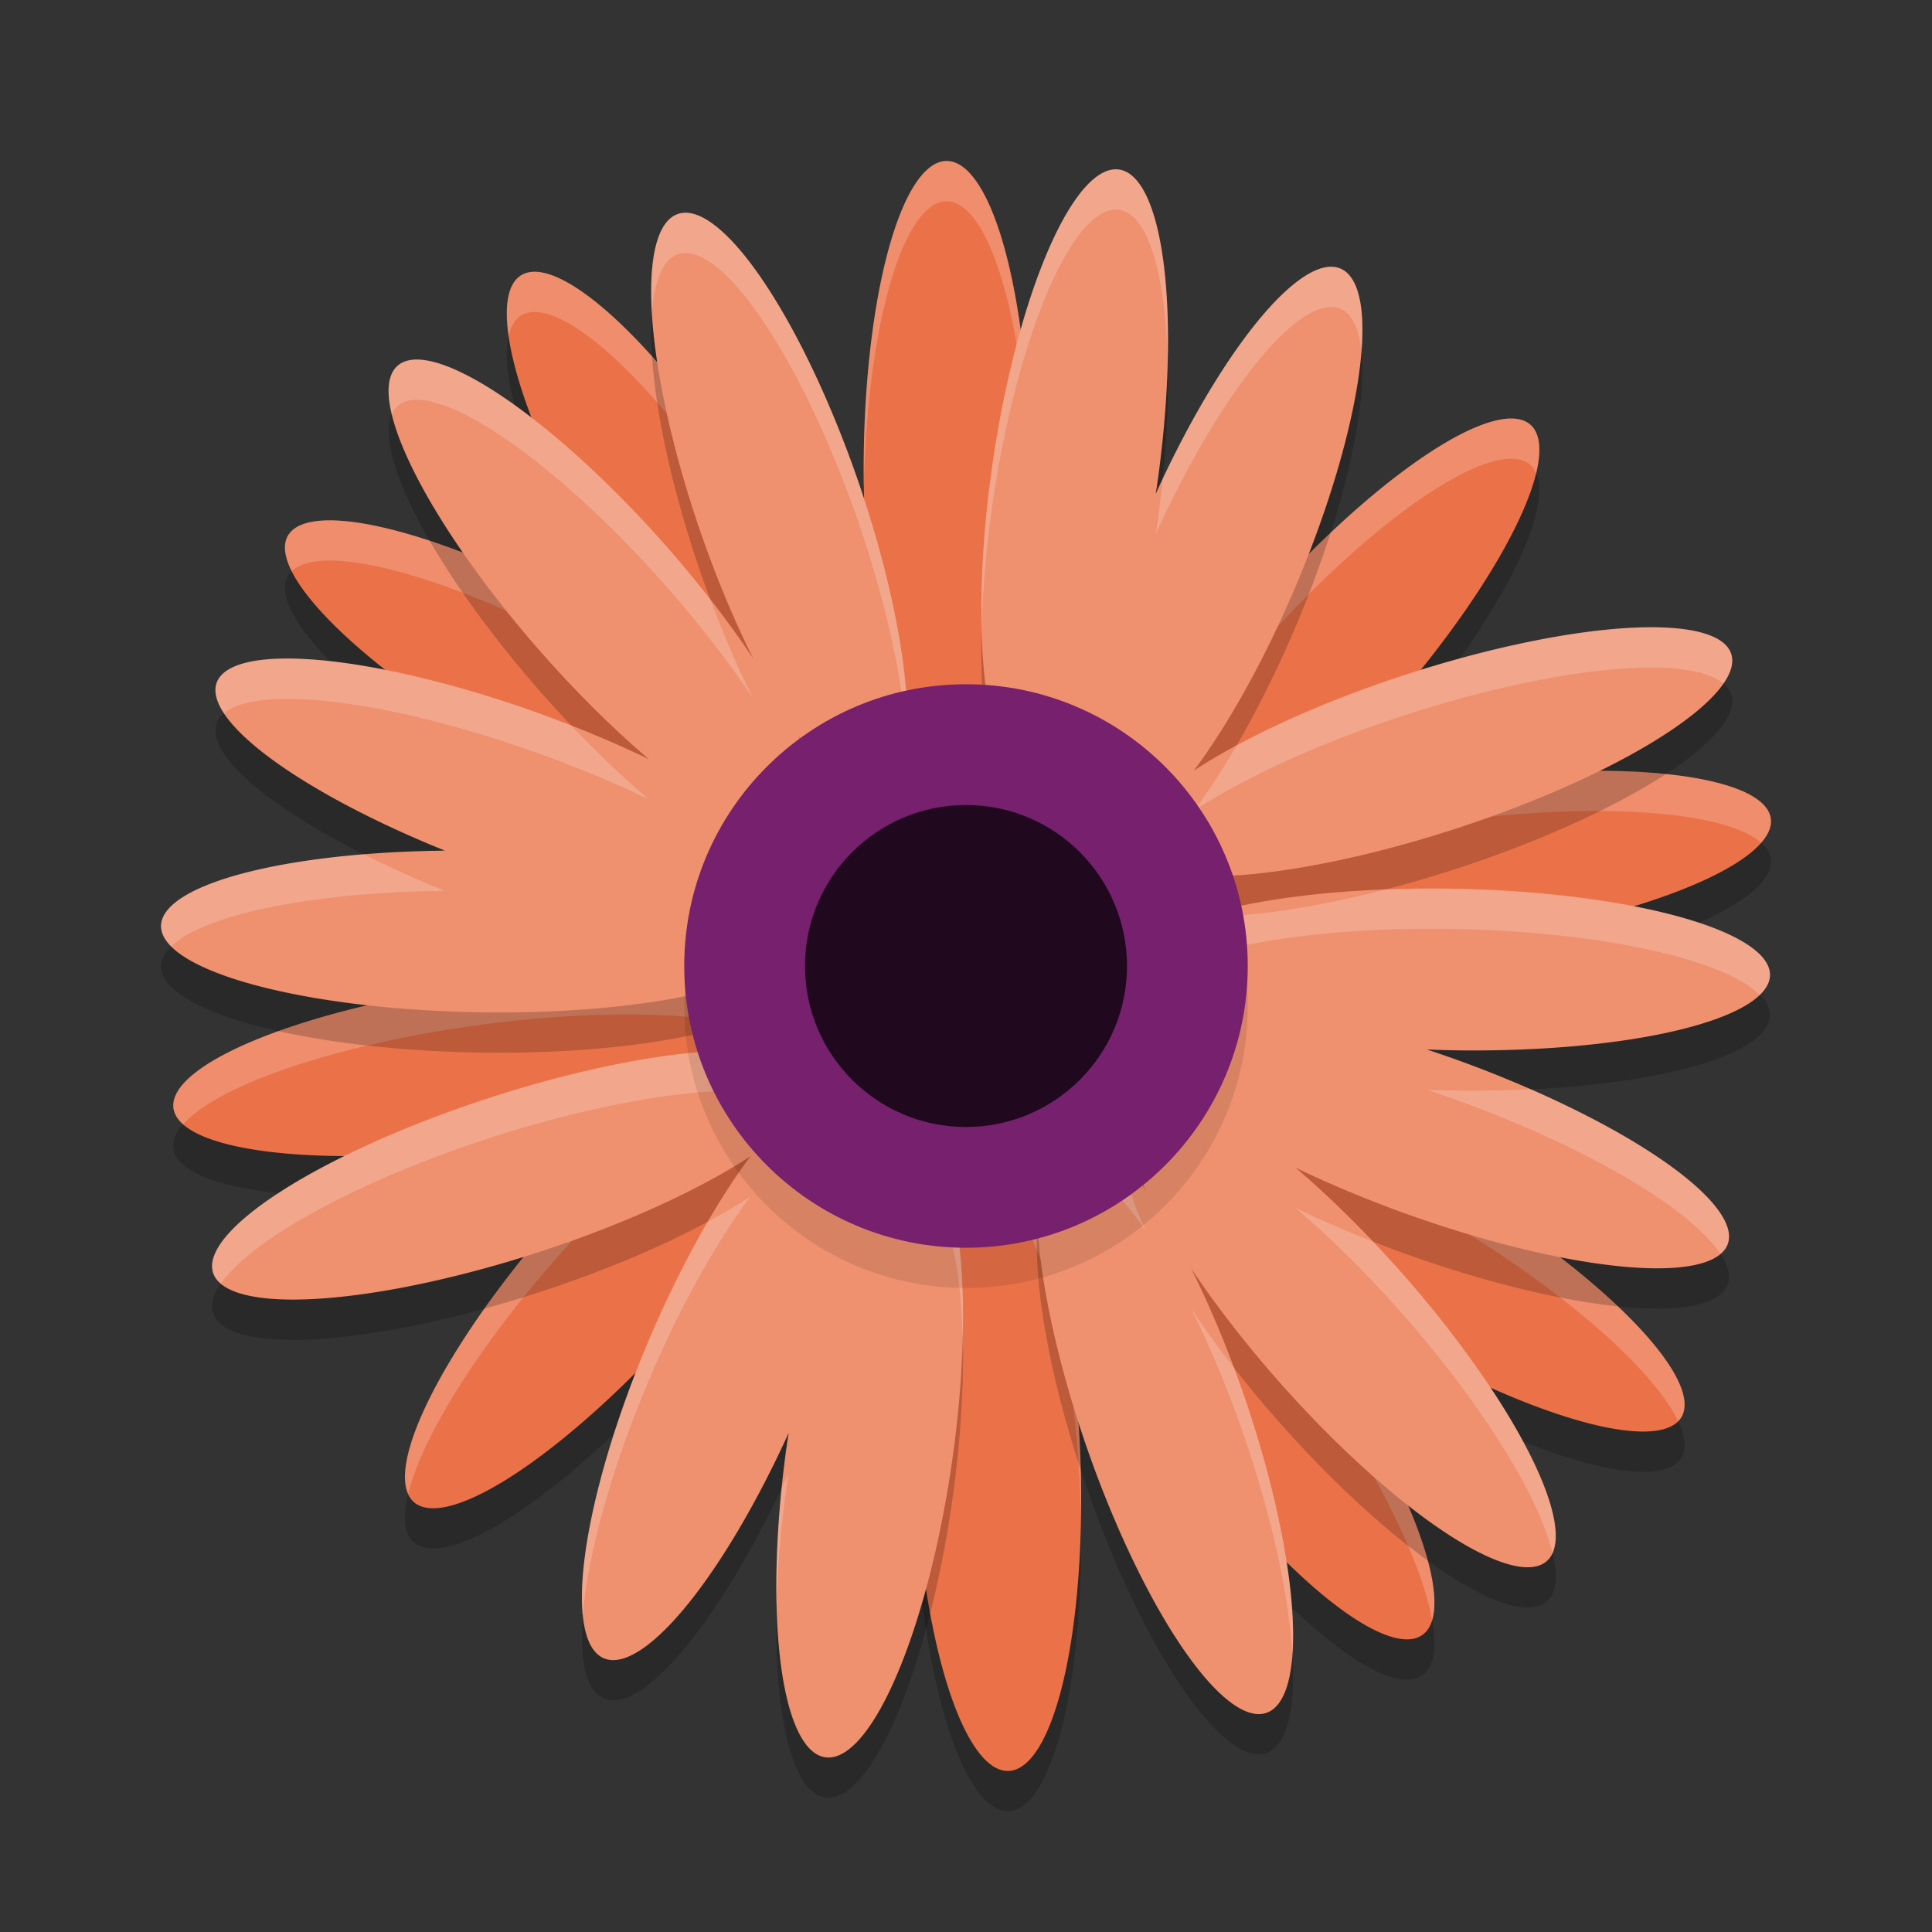 <svg xmlns="http://www.w3.org/2000/svg" width="48" height="48" version="1.1">
 <rect width="100%" height="100%" fill="#333333" stroke="none"/>
 <path style="opacity:0.2" d="m 23.52,5 a 2.062,7.67 0 0 0 -2.062,7.67 2.062,7.67 0 0 0 2.062,7.67 2.062,7.67 0 0 0 2.062,-7.67 2.062,7.67 0 0 0 -2.062,-7.67 z M 13.39,7.758 a 7.727,2.047 58.139 0 0 -0.432,0.075 7.727,2.047 58.139 0 0 2.3,7.606 7.727,2.047 58.139 0 0 1.262,1.865 7.829,2.02 29.204 0 0 -1.506,-0.907 7.829,2.02 29.204 0 0 -7.858,-2.093 7.829,2.02 29.204 0 0 5.798,5.57 7.829,2.02 29.204 0 0 7.857,2.093 7.829,2.02 29.204 0 0 -0.108,-0.92 7.727,2.047 58.139 0 0 0.39,-0.074 7.727,2.047 58.139 0 0 -2.301,-7.605 7.727,2.047 58.139 0 0 -5.401,-5.609 z m 24.017,3.647 a 2.038,7.761 41.602 0 0 -6.098,4.643 2.038,7.761 41.602 0 0 -3.578,7.122 2.038,7.761 41.602 0 0 0.667,0.126 2.008,7.877 82.183 0 0 -0.009,0.187 2.008,7.877 82.183 0 0 8.092,0.912 2.008,7.877 82.183 0 0 7.514,-3.062 2.008,7.877 82.183 0 0 -8.092,-0.912 2.008,7.877 82.183 0 0 -4.144,0.888 2.038,7.761 41.602 0 0 2.676,-2.643 2.038,7.761 41.602 0 0 3.578,-7.122 2.038,7.761 41.602 0 0 -0.606,-0.139 z M 15.601,25.204 a 2.008,7.877 82.183 0 0 -3.776,0.272 2.008,7.877 82.183 0 0 -7.515,3.062 2.008,7.877 82.183 0 0 8.092,0.912 2.008,7.877 82.183 0 0 4.144,-0.889 2.038,7.761 41.602 0 0 -2.676,2.644 2.038,7.761 41.602 0 0 -3.578,7.122 2.038,7.761 41.602 0 0 6.704,-4.504 2.038,7.761 41.602 0 0 3.578,-7.122 2.038,7.761 41.602 0 0 -0.666,-0.127 2.008,7.877 82.183 0 0 0.009,-0.186 2.008,7.877 82.183 0 0 -4.316,-1.184 z m 13.742,2.56 a 7.823,2.022 31.153 0 0 -0.953,0.343 7.823,2.022 31.153 0 0 5.596,5.761 7.823,2.022 31.153 0 0 7.779,2.356 7.823,2.022 31.153 0 0 -5.596,-5.761 7.823,2.022 31.153 0 0 -6.826,-2.699 z m -2.554,1.145 a 7.739,2.044 54.495 0 0 -0.426,0.101 7.739,2.044 54.495 0 0 2.787,7.45 7.739,2.044 54.495 0 0 6.178,5.167 7.739,2.044 54.495 0 0 -2.786,-7.45 7.739,2.044 54.495 0 0 -5.752,-5.269 z m -2.28,0.76 a 7.67,2.062 87.948 0 0 -1.787,7.735 7.67,2.062 87.948 0 0 2.334,7.595 7.67,2.062 87.948 0 0 1.787,-7.735 7.67,2.062 87.948 0 0 -2.334,-7.595 z"/>
 <path style="fill:#eb7148" d="m 23.52,4 a 2.062,7.67 0 0 0 -2.062,7.67 2.062,7.67 0 0 0 2.062,7.67 2.062,7.67 0 0 0 2.062,-7.67 2.062,7.67 0 0 0 -2.062,-7.67 z M 13.39,6.758 a 7.727,2.047 58.139 0 0 -0.432,0.075 7.727,2.047 58.139 0 0 2.3,7.606 7.727,2.047 58.139 0 0 1.262,1.865 7.829,2.02 29.204 0 0 -1.506,-0.907 7.829,2.02 29.204 0 0 -7.858,-2.093 7.829,2.02 29.204 0 0 5.798,5.57 7.829,2.02 29.204 0 0 7.857,2.093 7.829,2.02 29.204 0 0 -0.108,-0.92 7.727,2.047 58.139 0 0 0.39,-0.074 7.727,2.047 58.139 0 0 -2.301,-7.605 7.727,2.047 58.139 0 0 -5.401,-5.609 z m 24.017,3.647 a 2.038,7.761 41.602 0 0 -6.098,4.643 2.038,7.761 41.602 0 0 -3.578,7.122 2.038,7.761 41.602 0 0 0.667,0.126 2.008,7.877 82.183 0 0 -0.009,0.187 2.008,7.877 82.183 0 0 8.092,0.912 2.008,7.877 82.183 0 0 7.514,-3.062 2.008,7.877 82.183 0 0 -8.092,-0.912 2.008,7.877 82.183 0 0 -4.144,0.888 2.038,7.761 41.602 0 0 2.676,-2.643 2.038,7.761 41.602 0 0 3.578,-7.122 2.038,7.761 41.602 0 0 -0.606,-0.139 z M 15.601,24.204 a 2.008,7.877 82.183 0 0 -3.776,0.272 2.008,7.877 82.183 0 0 -7.515,3.062 2.008,7.877 82.183 0 0 8.092,0.912 2.008,7.877 82.183 0 0 4.144,-0.889 2.038,7.761 41.602 0 0 -2.676,2.644 2.038,7.761 41.602 0 0 -3.578,7.122 2.038,7.761 41.602 0 0 6.704,-4.504 2.038,7.761 41.602 0 0 3.578,-7.122 2.038,7.761 41.602 0 0 -0.666,-0.127 2.008,7.877 82.183 0 0 0.009,-0.186 2.008,7.877 82.183 0 0 -4.316,-1.184 z m 13.742,2.56 a 7.823,2.022 31.153 0 0 -0.953,0.343 7.823,2.022 31.153 0 0 5.596,5.761 7.823,2.022 31.153 0 0 7.779,2.356 7.823,2.022 31.153 0 0 -5.596,-5.761 7.823,2.022 31.153 0 0 -6.826,-2.699 z m -2.554,1.145 a 7.739,2.044 54.495 0 0 -0.426,0.101 7.739,2.044 54.495 0 0 2.787,7.45 7.739,2.044 54.495 0 0 6.178,5.167 7.739,2.044 54.495 0 0 -2.786,-7.45 7.739,2.044 54.495 0 0 -5.752,-5.269 z m -2.28,0.76 a 7.67,2.062 87.948 0 0 -1.787,7.735 7.67,2.062 87.948 0 0 2.334,7.595 7.67,2.062 87.948 0 0 1.787,-7.735 7.67,2.062 87.948 0 0 -2.334,-7.595 z"/>
 <path style="opacity:0.2;fill:#ffffff" d="M 23.52 4 A 2.062 7.67 0 0 0 21.457 11.67 A 2.062 7.67 0 0 0 21.463 12.105 A 2.062 7.67 0 0 1 23.52 5 A 2.062 7.67 0 0 1 25.576 12.211 A 2.062 7.67 0 0 0 25.582 11.67 A 2.062 7.67 0 0 0 23.52 4 z M 13.391 6.758 A 7.727 2.047 58.139 0 0 12.959 6.832 A 7.727 2.047 58.139 0 0 12.639 8.348 A 7.727 2.047 58.139 0 1 12.959 7.832 A 7.727 2.047 58.139 0 1 13.391 7.758 A 7.727 2.047 58.139 0 1 18.791 13.367 A 7.727 2.047 58.139 0 1 21.41 19.455 A 7.727 2.047 58.139 0 0 18.791 12.367 A 7.727 2.047 58.139 0 0 13.391 6.758 z M 37.6 10.4 A 2.038 7.761 41.602 0 0 37.406 10.406 A 2.038 7.761 41.602 0 0 31.309 15.049 A 2.038 7.761 41.602 0 0 27.58 21.949 A 2.038 7.761 41.602 0 1 31.309 16.049 A 2.038 7.761 41.602 0 1 37.406 11.406 A 2.038 7.761 41.602 0 1 38.014 11.543 A 2.038 7.761 41.602 0 1 38.164 11.764 A 2.038 7.761 41.602 0 0 38.014 10.543 A 2.038 7.761 41.602 0 0 37.6 10.4 z M 8.365 12.932 A 7.829 2.02 29.204 0 0 7.156 13.305 A 7.829 2.02 29.204 0 0 7.25 14.189 A 7.829 2.02 29.204 0 1 15.014 16.396 A 7.829 2.02 29.204 0 1 16.52 17.305 A 7.727 2.047 58.139 0 1 15.357 15.596 A 7.829 2.02 29.204 0 0 15.014 15.396 A 7.829 2.02 29.204 0 0 8.365 12.932 z M 39.473 19.15 A 2.008 7.877 82.183 0 0 35.902 19.422 A 2.008 7.877 82.183 0 0 33.268 19.908 A 2.038 7.761 41.602 0 1 31.758 21.309 A 2.008 7.877 82.183 0 1 35.902 20.422 A 2.008 7.877 82.183 0 1 43.754 20.938 A 2.008 7.877 82.183 0 0 43.994 20.334 A 2.008 7.877 82.183 0 0 39.473 19.15 z M 20.75 21.045 A 7.727 2.047 58.139 0 1 20.703 21.047 A 7.829 2.02 29.204 0 1 20.719 21.082 A 7.829 2.02 29.204 0 0 20.75 21.045 z M 15.602 24.203 A 2.008 7.877 82.183 0 0 11.824 24.477 A 2.008 7.877 82.183 0 0 4.311 27.539 A 2.008 7.877 82.183 0 0 4.553 27.934 A 2.008 7.877 82.183 0 1 11.824 25.477 A 2.008 7.877 82.183 0 1 15.602 25.203 A 2.008 7.877 82.183 0 1 19.918 26.389 A 2.008 7.877 82.183 0 1 19.908 26.574 A 2.038 7.761 41.602 0 1 20.574 26.701 A 2.038 7.761 41.602 0 1 20.725 26.922 A 2.038 7.761 41.602 0 0 20.574 25.701 A 2.038 7.761 41.602 0 0 19.908 25.574 A 2.008 7.877 82.183 0 0 19.918 25.389 A 2.008 7.877 82.183 0 0 15.602 24.203 z M 29.344 26.764 A 7.823 2.022 31.153 0 0 28.391 27.105 A 7.823 2.022 31.153 0 0 28.467 28.025 A 7.823 2.022 31.153 0 1 29.344 27.764 A 7.823 2.022 31.153 0 1 36.17 30.463 A 7.823 2.022 31.153 0 1 41.691 35.311 A 7.823 2.022 31.153 0 0 41.766 35.223 A 7.823 2.022 31.153 0 0 36.17 29.463 A 7.823 2.022 31.153 0 0 29.344 26.764 z M 26.789 27.908 A 7.739 2.044 54.495 0 0 26.363 28.01 A 7.739 2.044 54.495 0 0 26.111 29.385 A 7.739 2.044 54.495 0 1 26.363 29.01 A 7.739 2.044 54.495 0 1 26.789 28.908 A 7.739 2.044 54.495 0 1 32.541 34.178 A 7.739 2.044 54.495 0 1 35.58 40.252 A 7.739 2.044 54.495 0 0 32.541 33.178 A 7.739 2.044 54.495 0 0 32.176 32.676 A 7.823 2.022 31.153 0 1 28.33 28.627 A 7.739 2.044 54.495 0 0 26.789 27.908 z M 16.547 28.562 A 2.008 7.877 82.183 0 1 15.037 28.963 A 2.038 7.761 41.602 0 0 13.871 30.205 A 2.038 7.761 41.602 0 0 10.143 37.107 A 2.038 7.761 41.602 0 1 13.871 31.205 A 2.038 7.761 41.602 0 1 16.547 28.562 z M 24.51 28.67 A 7.67 2.062 87.948 0 0 22.709 35.938 A 7.67 2.062 87.948 0 1 24.51 29.67 A 7.67 2.062 87.948 0 1 26.844 37.264 A 7.67 2.062 87.948 0 1 26.855 37.732 A 7.67 2.062 87.948 0 0 26.844 36.264 A 7.67 2.062 87.948 0 0 24.51 28.67 z"/>
 <path style="opacity:0.2" d="m 27.652,5.211 a 2.061,7.674 8.272 0 0 -2.994,7.316 2.061,7.674 8.272 0 0 0.942,7.875 2.061,7.674 8.272 0 0 1.213,-0.953 2.054,7.701 22.949 0 0 0.495,2.411 2.054,7.701 22.949 0 0 0.77,-0.138 2.012,7.86 71.978 0 0 -0.013,0.397 2.012,7.86 71.978 0 0 8.128,-0.538 2.012,7.86 71.978 0 0 6.816,-4.343 2.012,7.86 71.978 0 0 -8.128,0.538 2.012,7.86 71.978 0 0 -5.22,2.37 2.054,7.701 22.949 0 0 2.547,-4.62 2.054,7.701 22.949 0 0 1.084,-7.858 2.054,7.701 22.949 0 0 -4.58,5.604 2.061,7.674 8.272 0 0 0.03,-0.185 2.061,7.674 8.272 0 0 -0.943,-7.875 2.061,7.674 8.272 0 0 -0.147,-0.001 z M 17.057,6.286 a 7.692,2.056 70.866 0 0 -0.208,0.028 7.692,2.056 70.866 0 0 0.557,7.91 7.692,2.056 70.866 0 0 1.308,3.138 A 7.76,2.038 48.551 0 0 16.58,14.599 7.76,2.038 48.551 0 0 9.888,10.078 7.76,2.038 48.551 0 0 13.447,17.21 a 7.76,2.038 48.551 0 0 2.675,2.652 7.856,2.013 19.904 0 0 -2.631,-1.104 7.856,2.013 19.904 0 0 -8.104,-0.804 7.856,2.013 19.904 0 0 5.667,4.18 7.881,2.007 1.038 0 0 -7.053,1.865 7.881,2.007 1.038 0 0 7.842,2.15 7.881,2.007 1.038 0 0 7.918,-1.863 7.881,2.007 1.038 0 0 -0.244,-0.503 7.856,2.013 19.904 0 0 0.636,-0.46 7.856,2.013 19.904 0 0 -0.849,-1.499 7.76,2.038 48.551 0 0 0.836,-0.091 7.76,2.038 48.551 0 0 -0.312,-2.457 7.692,2.056 70.866 0 0 2.047,1.579 7.692,2.056 70.866 0 0 -0.557,-7.91 A 7.692,2.056 70.866 0 0 17.057,6.286 Z M 35.576,23.075 a 7.881,2.007 1.038 0 0 -7.361,1.869 7.881,2.007 1.038 0 0 1.099,1.046 7.856,2.013 19.904 0 0 -1.161,0.561 7.856,2.013 19.904 0 0 0.85,1.499 7.76,2.038 48.551 0 0 -0.836,0.091 7.76,2.038 48.551 0 0 0.311,2.454 7.692,2.056 70.866 0 0 -2.046,-1.577 7.692,2.056 70.866 0 0 0.557,7.91 7.692,2.056 70.866 0 0 4.467,6.63 7.692,2.056 70.866 0 0 -0.557,-7.91 7.692,2.056 70.866 0 0 -1.309,-3.14 7.76,2.038 48.551 0 0 2.137,2.764 7.76,2.038 48.551 0 0 6.692,4.522 7.76,2.038 48.551 0 0 -3.559,-7.132 7.76,2.038 48.551 0 0 -2.675,-2.653 7.856,2.013 19.904 0 0 2.632,1.105 7.856,2.013 19.904 0 0 8.105,0.804 7.856,2.013 19.904 0 0 -6.662,-4.564 7.856,2.013 19.904 0 0 -0.813,-0.28 7.881,2.007 1.038 0 0 0.61,0.019 7.881,2.007 1.038 0 0 7.918,-1.863 7.881,2.007 1.038 0 0 -7.841,-2.15 7.881,2.007 1.038 0 0 -0.557,-0.005 z m -17.362,4.024 a 2.012,7.86 71.978 0 0 -6.101,1.192 2.012,7.86 71.978 0 0 -6.815,4.343 2.012,7.86 71.978 0 0 8.127,-0.538 2.012,7.86 71.978 0 0 5.221,-2.37 2.054,7.701 22.949 0 0 -2.547,4.62 2.054,7.701 22.949 0 0 -1.085,7.858 2.054,7.701 22.949 0 0 4.581,-5.605 2.061,7.674 8.272 0 0 -0.03,0.186 2.061,7.674 8.272 0 0 0.942,7.875 2.061,7.674 8.272 0 0 3.142,-7.315 2.061,7.674 8.272 0 0 -0.943,-7.875 2.061,7.674 8.272 0 0 -1.212,0.953 2.054,7.701 22.949 0 0 -0.495,-2.411 2.054,7.701 22.949 0 0 -0.771,0.138 2.012,7.86 71.978 0 0 0.013,-0.397 2.012,7.86 71.978 0 0 -2.027,-0.654 z"/>
 <path style="fill:#ef906f" d="m 27.652,4.211 a 2.061,7.674 8.272 0 0 -2.994,7.316 2.061,7.674 8.272 0 0 0.942,7.875 2.061,7.674 8.272 0 0 1.213,-0.953 2.054,7.701 22.949 0 0 0.495,2.411 2.054,7.701 22.949 0 0 0.77,-0.138 2.012,7.86 71.978 0 0 -0.013,0.397 2.012,7.86 71.978 0 0 8.128,-0.538 2.012,7.86 71.978 0 0 6.816,-4.343 2.012,7.86 71.978 0 0 -8.128,0.538 2.012,7.86 71.978 0 0 -5.22,2.37 2.054,7.701 22.949 0 0 2.547,-4.62 2.054,7.701 22.949 0 0 1.084,-7.858 2.054,7.701 22.949 0 0 -4.58,5.604 2.061,7.674 8.272 0 0 0.03,-0.185 2.061,7.674 8.272 0 0 -0.943,-7.875 2.061,7.674 8.272 0 0 -0.147,-0.001 z M 17.057,5.286 a 7.692,2.056 70.866 0 0 -0.208,0.028 7.692,2.056 70.866 0 0 0.557,7.91 7.692,2.056 70.866 0 0 1.308,3.138 A 7.76,2.038 48.551 0 0 16.58,13.599 7.76,2.038 48.551 0 0 9.888,9.078 7.76,2.038 48.551 0 0 13.447,16.21 a 7.76,2.038 48.551 0 0 2.675,2.652 7.856,2.013 19.904 0 0 -2.631,-1.104 7.856,2.013 19.904 0 0 -8.104,-0.804 7.856,2.013 19.904 0 0 5.667,4.18 7.881,2.007 1.038 0 0 -7.053,1.865 7.881,2.007 1.038 0 0 7.842,2.15 7.881,2.007 1.038 0 0 7.918,-1.863 7.881,2.007 1.038 0 0 -0.244,-0.503 7.856,2.013 19.904 0 0 0.636,-0.46 7.856,2.013 19.904 0 0 -0.849,-1.499 7.76,2.038 48.551 0 0 0.836,-0.091 7.76,2.038 48.551 0 0 -0.312,-2.457 7.692,2.056 70.866 0 0 2.047,1.579 7.692,2.056 70.866 0 0 -0.557,-7.91 A 7.692,2.056 70.866 0 0 17.057,5.286 Z M 35.576,22.075 a 7.881,2.007 1.038 0 0 -7.361,1.869 7.881,2.007 1.038 0 0 1.099,1.046 7.856,2.013 19.904 0 0 -1.161,0.561 7.856,2.013 19.904 0 0 0.85,1.499 7.76,2.038 48.551 0 0 -0.836,0.091 7.76,2.038 48.551 0 0 0.311,2.454 7.692,2.056 70.866 0 0 -2.046,-1.577 7.692,2.056 70.866 0 0 0.557,7.91 7.692,2.056 70.866 0 0 4.467,6.63 7.692,2.056 70.866 0 0 -0.557,-7.91 7.692,2.056 70.866 0 0 -1.309,-3.14 7.76,2.038 48.551 0 0 2.137,2.764 7.76,2.038 48.551 0 0 6.692,4.522 7.76,2.038 48.551 0 0 -3.559,-7.132 7.76,2.038 48.551 0 0 -2.675,-2.653 7.856,2.013 19.904 0 0 2.632,1.105 7.856,2.013 19.904 0 0 8.105,0.804 7.856,2.013 19.904 0 0 -6.662,-4.564 7.856,2.013 19.904 0 0 -0.813,-0.28 7.881,2.007 1.038 0 0 0.61,0.019 7.881,2.007 1.038 0 0 7.918,-1.863 7.881,2.007 1.038 0 0 -7.841,-2.15 7.881,2.007 1.038 0 0 -0.557,-0.005 z m -17.362,4.024 a 2.012,7.86 71.978 0 0 -6.101,1.192 2.012,7.86 71.978 0 0 -6.815,4.343 2.012,7.86 71.978 0 0 8.127,-0.538 2.012,7.86 71.978 0 0 5.221,-2.37 2.054,7.701 22.949 0 0 -2.547,4.62 2.054,7.701 22.949 0 0 -1.085,7.858 2.054,7.701 22.949 0 0 4.581,-5.605 2.061,7.674 8.272 0 0 -0.03,0.186 2.061,7.674 8.272 0 0 0.942,7.875 2.061,7.674 8.272 0 0 3.142,-7.315 2.061,7.674 8.272 0 0 -0.943,-7.875 2.061,7.674 8.272 0 0 -1.212,0.953 2.054,7.701 22.949 0 0 -0.495,-2.411 2.054,7.701 22.949 0 0 -0.771,0.138 2.012,7.86 71.978 0 0 0.013,-0.397 2.012,7.86 71.978 0 0 -2.027,-0.654 z"/>
 <path style="opacity:0.2;fill:#ffffff" d="M 27.652 4.211 A 2.061 7.674 8.272 0 0 24.658 11.527 A 2.061 7.674 8.272 0 0 24.389 15.645 A 2.061 7.674 8.272 0 1 24.658 12.527 A 2.061 7.674 8.272 0 1 27.652 5.211 A 2.061 7.674 8.272 0 1 27.799 5.211 A 2.061 7.674 8.272 0 1 29.01 8.963 A 2.061 7.674 8.272 0 0 27.799 4.211 A 2.061 7.674 8.272 0 0 27.652 4.211 z M 17.057 5.287 A 7.692 2.056 70.866 0 0 16.85 5.314 A 7.692 2.056 70.866 0 0 16.199 7.77 A 7.692 2.056 70.866 0 1 16.85 6.314 A 7.692 2.056 70.866 0 1 17.057 6.287 A 7.692 2.056 70.866 0 1 21.316 12.943 A 7.692 2.056 70.866 0 1 22.525 18.402 A 7.692 2.056 70.866 0 0 21.316 11.943 A 7.692 2.056 70.866 0 0 17.057 5.287 z M 33.086 6.627 A 2.054 7.701 22.949 0 0 28.887 11.896 A 2.061 7.674 8.272 0 1 28.742 13.086 A 2.061 7.674 8.272 0 1 28.713 13.271 A 2.054 7.701 22.949 0 1 33.293 7.668 A 2.054 7.701 22.949 0 1 33.824 8.732 A 2.054 7.701 22.949 0 0 33.293 6.668 A 2.054 7.701 22.949 0 0 33.086 6.627 z M 10.229 8.941 A 7.76 2.038 48.551 0 0 9.889 9.078 A 7.76 2.038 48.551 0 0 9.736 10.295 A 7.76 2.038 48.551 0 1 9.889 10.078 A 7.76 2.038 48.551 0 1 16.58 14.6 A 7.76 2.038 48.551 0 1 18.715 17.361 A 7.692 2.056 70.866 0 1 17.65 14.896 A 7.76 2.038 48.551 0 0 16.58 13.6 A 7.76 2.038 48.551 0 0 10.229 8.941 z M 40.828 15.586 A 2.012 7.86 71.978 0 0 34.881 16.775 A 2.012 7.86 71.978 0 0 30.727 18.516 A 2.054 7.701 22.949 0 1 29.66 20.146 A 2.012 7.86 71.978 0 1 34.881 17.775 A 2.012 7.86 71.978 0 1 42.814 16.982 A 2.012 7.86 71.978 0 0 43.008 16.238 A 2.012 7.86 71.978 0 0 40.828 15.586 z M 6.945 16.363 A 7.856 2.013 19.904 0 0 5.385 16.953 A 7.856 2.013 19.904 0 0 5.568 17.719 A 7.856 2.013 19.904 0 1 13.49 18.758 A 7.856 2.013 19.904 0 1 16.121 19.861 A 7.76 2.038 48.551 0 1 14.197 18.027 A 7.856 2.013 19.904 0 0 13.49 17.758 A 7.856 2.013 19.904 0 0 6.945 16.363 z M 19.826 19.275 A 7.76 2.038 48.551 0 1 20.287 20.518 A 7.76 2.038 48.551 0 0 20.361 19.969 A 7.692 2.056 70.866 0 1 19.826 19.275 z M 26.812 19.449 A 2.061 7.674 8.272 0 1 26.762 19.525 A 2.054 7.701 22.949 0 0 26.779 19.82 A 2.054 7.701 22.949 0 1 26.812 19.449 z M 9.043 21.225 A 7.881 2.007 1.038 0 0 4 22.998 A 7.881 2.007 1.038 0 0 4.256 23.51 A 7.881 2.007 1.038 0 1 11.053 22.133 A 7.856 2.013 19.904 0 1 9.043 21.225 z M 20.088 21.766 A 7.76 2.038 48.551 0 1 19.303 21.822 A 7.856 2.013 19.904 0 1 19.971 22.555 A 7.856 2.013 19.904 0 0 20.152 22.32 A 7.856 2.013 19.904 0 0 20.088 21.766 z M 35.576 22.074 A 7.881 2.007 1.038 0 0 34.412 22.1 A 2.012 7.86 71.978 0 1 29.826 22.768 A 7.881 2.007 1.038 0 0 28.215 23.943 A 7.881 2.007 1.038 0 0 28.475 24.455 A 7.881 2.007 1.038 0 1 35.576 23.074 A 7.881 2.007 1.038 0 1 36.133 23.08 A 7.881 2.007 1.038 0 1 43.717 24.719 A 7.881 2.007 1.038 0 0 43.975 24.23 A 7.881 2.007 1.038 0 0 36.133 22.08 A 7.881 2.007 1.038 0 0 35.576 22.074 z M 28.348 25.311 A 7.856 2.013 19.904 0 0 28.154 25.551 A 7.856 2.013 19.904 0 0 28.338 26.318 A 7.856 2.013 19.904 0 1 29.314 25.99 A 7.881 2.007 1.038 0 1 28.348 25.311 z M 18.213 26.1 A 2.012 7.86 71.978 0 0 12.113 27.291 A 2.012 7.86 71.978 0 0 5.297 31.633 A 2.012 7.86 71.978 0 0 5.492 31.891 A 2.012 7.86 71.978 0 1 12.113 28.291 A 2.012 7.86 71.978 0 1 18.213 27.1 A 2.012 7.86 71.978 0 1 20.24 27.754 A 2.012 7.86 71.978 0 1 20.227 28.15 A 2.054 7.701 22.949 0 1 20.998 28.012 A 2.054 7.701 22.949 0 1 21.525 29.055 A 2.054 7.701 22.949 0 0 20.998 27.012 A 2.054 7.701 22.949 0 0 20.227 27.15 A 2.012 7.86 71.978 0 0 20.24 26.754 A 2.012 7.86 71.978 0 0 18.213 26.1 z M 38.027 27.062 A 7.881 2.007 1.038 0 1 36.057 27.094 A 7.881 2.007 1.038 0 1 35.445 27.074 A 7.856 2.013 19.904 0 1 36.258 27.354 A 7.856 2.013 19.904 0 1 42.74 31.15 A 7.856 2.013 19.904 0 0 42.92 30.918 A 7.856 2.013 19.904 0 0 38.027 27.062 z M 28.219 27.105 A 7.76 2.038 48.551 0 0 28.166 27.141 A 7.76 2.038 48.551 0 0 28.018 28.354 A 7.76 2.038 48.551 0 1 28.166 28.141 A 7.76 2.038 48.551 0 1 29.004 28.049 A 7.856 2.013 19.904 0 1 28.219 27.105 z M 26.559 27.992 A 7.692 2.056 70.866 0 0 26.432 28.018 A 7.692 2.056 70.866 0 0 25.781 30.482 A 7.692 2.056 70.866 0 1 26.432 29.018 A 7.692 2.056 70.866 0 1 28.479 30.596 A 7.76 2.038 48.551 0 1 27.945 28.902 A 7.692 2.056 70.866 0 0 26.559 27.992 z M 22.705 28.471 A 2.061 7.674 8.272 0 0 21.545 29.346 A 2.054 7.701 22.949 0 1 21.494 30.424 A 2.061 7.674 8.272 0 1 22.705 29.471 A 2.061 7.674 8.272 0 1 23.918 33.266 A 2.061 7.674 8.272 0 0 22.705 28.471 z M 18.645 29.727 A 2.012 7.86 71.978 0 1 17.582 30.354 A 2.054 7.701 22.949 0 0 16.098 33.346 A 2.054 7.701 22.949 0 0 14.48 40.145 A 2.054 7.701 22.949 0 1 16.098 34.346 A 2.054 7.701 22.949 0 1 18.645 29.727 z M 32.184 30.01 A 7.76 2.038 48.551 0 1 34.859 32.662 A 7.76 2.038 48.551 0 1 38.568 38.58 A 7.76 2.038 48.551 0 0 34.859 31.662 A 7.76 2.038 48.551 0 0 34.107 30.844 A 7.856 2.013 19.904 0 1 32.184 30.01 z M 29.59 32.508 A 7.692 2.056 70.866 0 1 30.898 35.648 A 7.692 2.056 70.866 0 1 32.107 41.102 A 7.692 2.056 70.866 0 0 30.898 34.648 A 7.692 2.056 70.866 0 0 30.654 33.975 A 7.76 2.038 48.551 0 1 29.59 32.508 z M 19.594 36.6 A 2.054 7.701 22.949 0 1 19.42 36.971 A 2.061 7.674 8.272 0 0 19.295 39.865 A 2.061 7.674 8.272 0 1 19.564 36.785 A 2.061 7.674 8.272 0 1 19.594 36.6 z"/>
 <circle style="opacity:0.1" cx="24" cy="25" r="7"/>
 <circle style="fill:#76206e" cx="24" cy="24" r="7"/>
 <circle style="fill:#20091e" cx="24" cy="24" r="4"/>
</svg>
